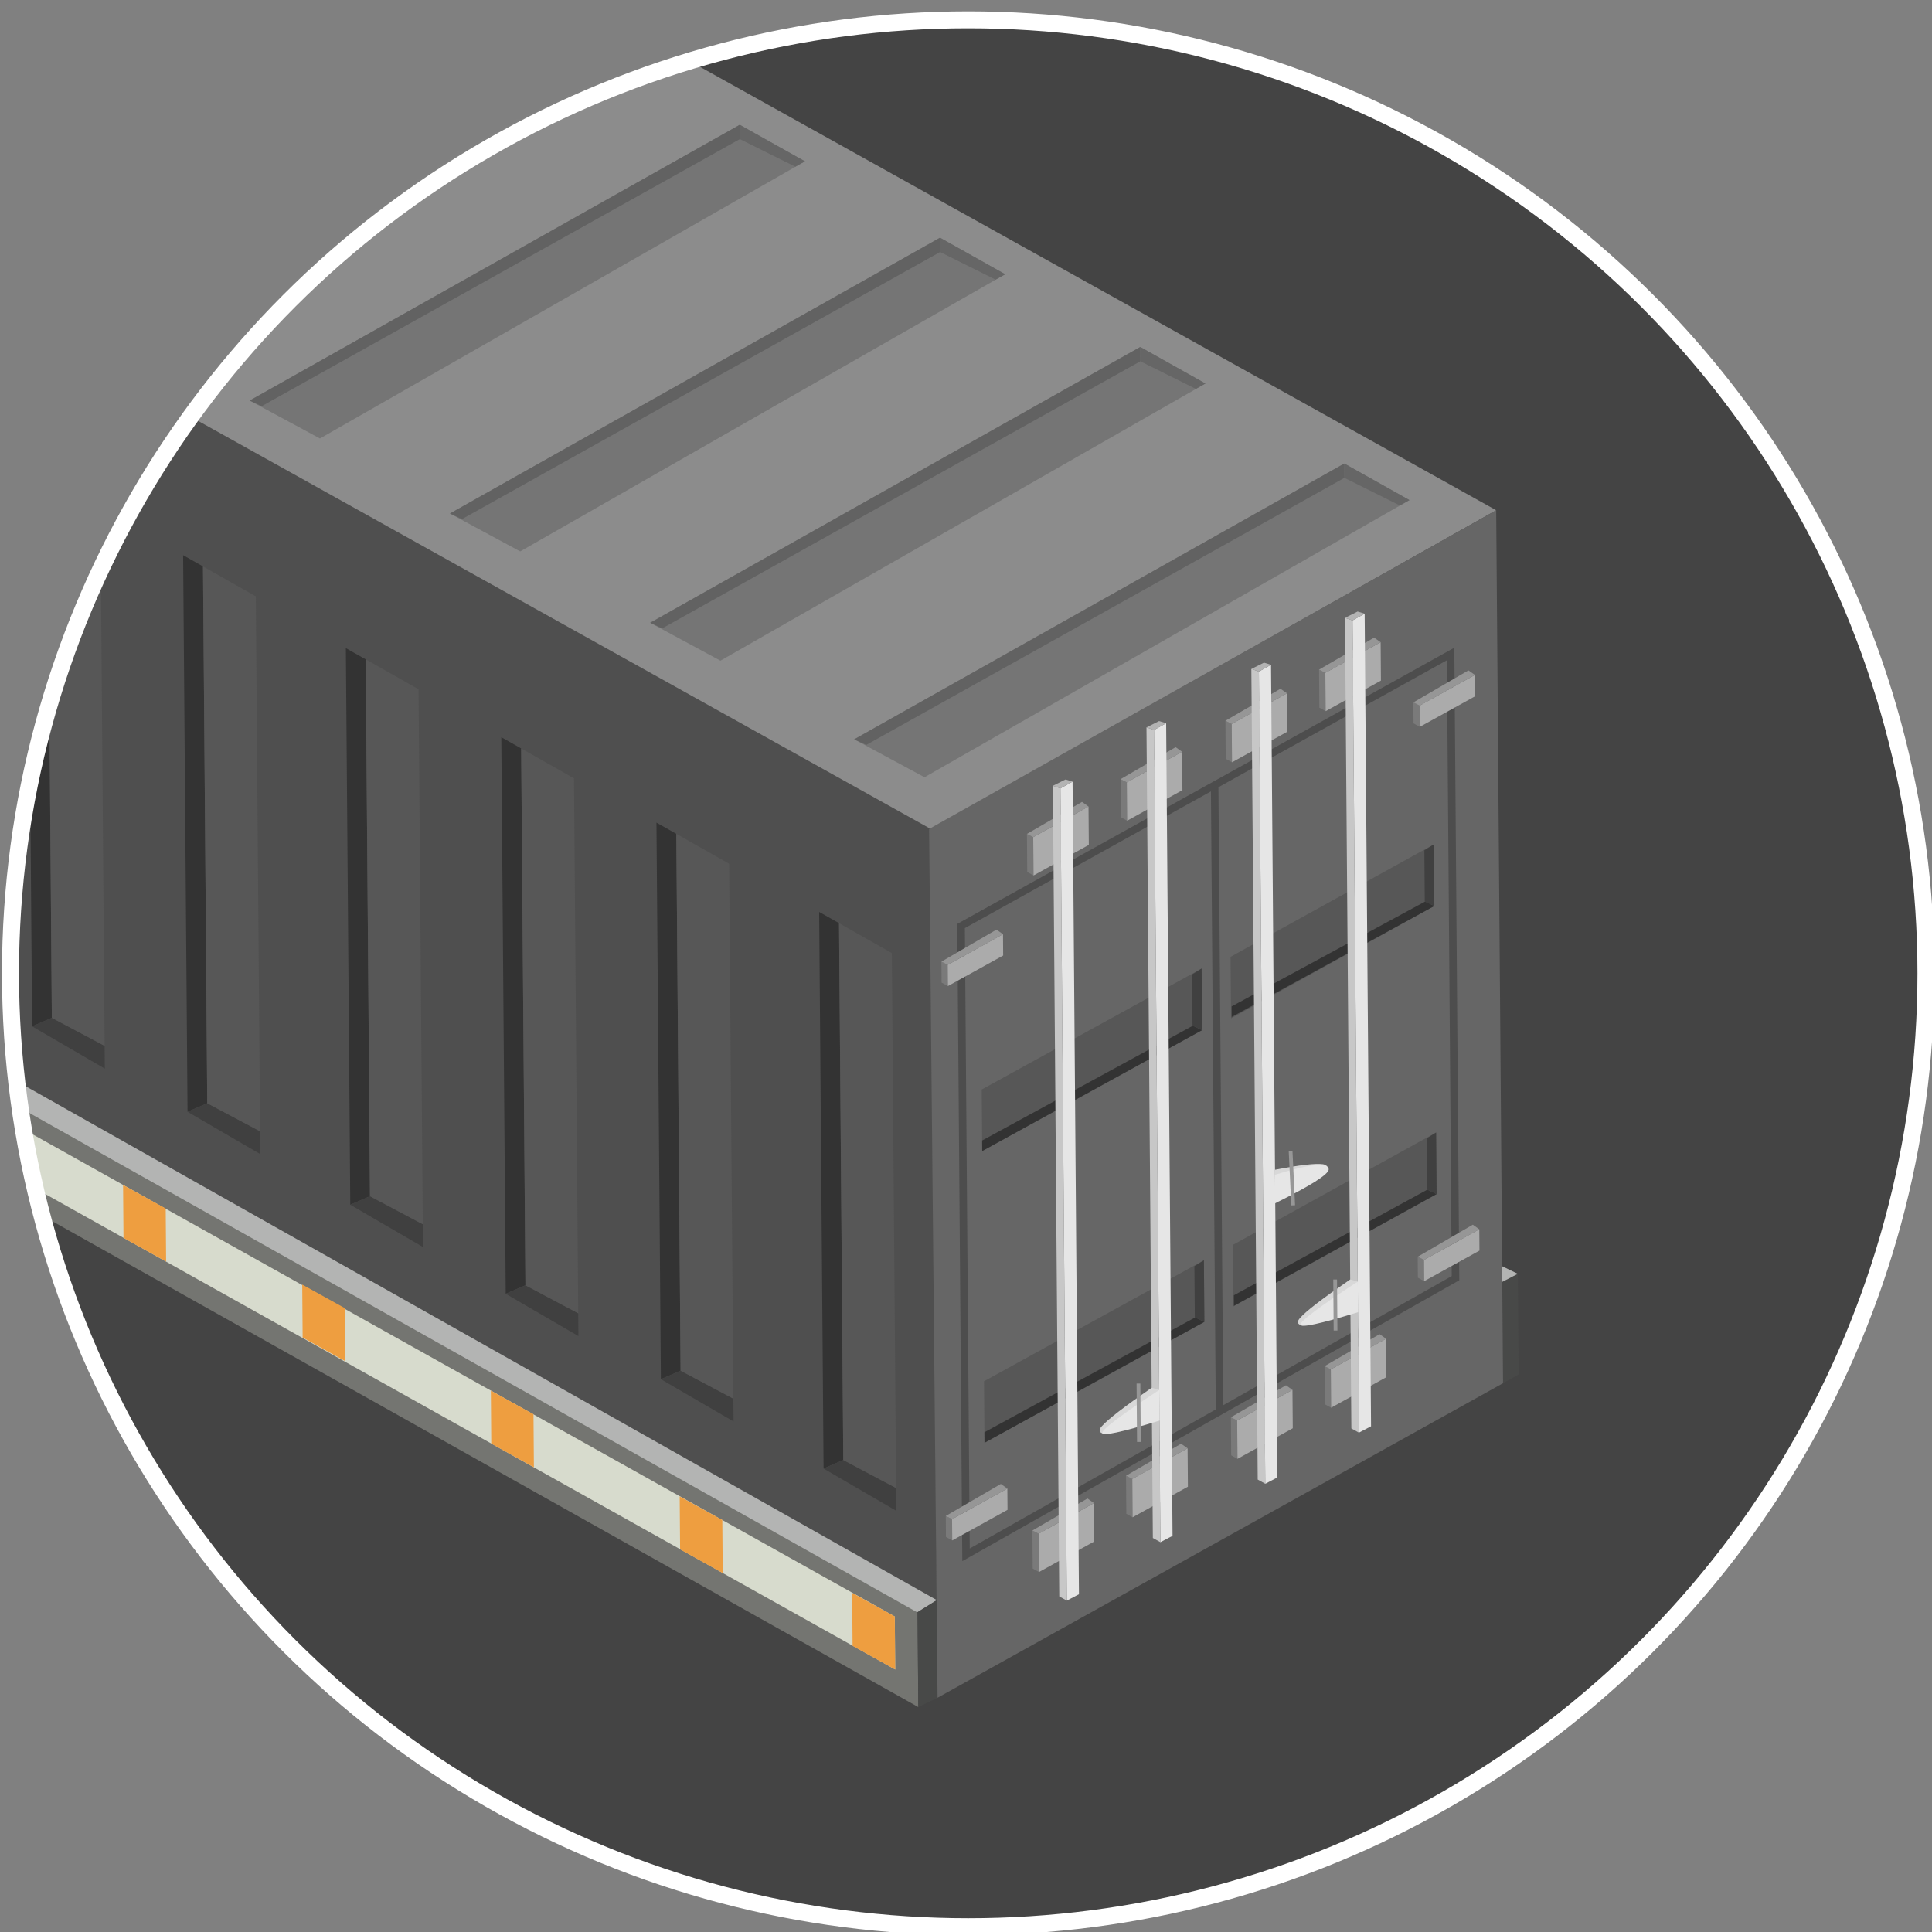 <?xml version="1.0" encoding="UTF-8" standalone="no"?>
<svg
   xmlns:dc="http://purl.org/dc/elements/1.1/"
   xmlns:cc="http://creativecommons.org/ns#"
   xmlns:rdf="http://www.w3.org/1999/02/22-rdf-syntax-ns#"
   xmlns:svg="http://www.w3.org/2000/svg"
   xmlns="http://www.w3.org/2000/svg"
   xmlns:xlink="http://www.w3.org/1999/xlink"
   xmlns:sodipodi="http://sodipodi.sourceforge.net/DTD/sodipodi-0.dtd"
   xmlns:inkscape="http://www.inkscape.org/namespaces/inkscape"
   width="269"
   height="269"
   viewBox="0 0 269 269"
   version="1.1"
   id="svg769"
   sodipodi:docname="special_stow_oneDoorOpen (copy).svg"
   inkscape:version="1.1-dev (ae55a4e461, 2020-04-06)">
  <rect x="0" y="0" width="269" height="269" fill="#808080" stroke="none"/>
  <sodipodi:namedview
     width="269px"
     pagecolor="#000000"
     bordercolor="#666666"
     borderopacity="1"
     objecttolerance="10"
     gridtolerance="10"
     guidetolerance="10"
     inkscape:pageopacity="0"
     inkscape:pageshadow="2"
     inkscape:window-width="1549"
     inkscape:window-height="821"
     id="namedview771"
     showgrid="false"
     inkscape:zoom="2.0367128"
     inkscape:cx="141.83156"
     inkscape:cy="133.22811"
     inkscape:window-x="51"
     inkscape:window-y="25"
     inkscape:window-maximized="1"
     inkscape:current-layer="svg769" />
  <defs
     id="defs18">
    <filter
       x="0"
       y="0"
       width="1"
       height="1"
       filterUnits="objectBoundingBox"
       id="filter-1">
      <feGaussianBlur
         stdDeviation="0"
         in="SourceGraphic"
         id="feGaussianBlur2" />
    </filter>
    <circle
       id="path-2"
       cx="587"
       cy="459"
       r="25" />
    <filter
       x="-1.37"
       y="-1.33"
       width="3.74"
       height="3.74"
       filterUnits="objectBoundingBox"
       id="filter-3">
      <feMorphology
         radius="1.5"
         operator="dilate"
         in="SourceAlpha"
         result="shadowSpreadOuter1"
         id="feMorphology6" />
      <feOffset
         dx="0"
         dy="2"
         in="shadowSpreadOuter1"
         result="shadowOffsetOuter1"
         id="feOffset8" />
      <feGaussianBlur
         stdDeviation="22"
         in="shadowOffsetOuter1"
         result="shadowBlurOuter1"
         id="feGaussianBlur10" />
      <feComposite
         in="shadowBlurOuter1"
         in2="SourceAlpha"
         operator="out"
         result="shadowBlurOuter1"
         id="feComposite12" />
      <feColorMatrix
         values="0 0 0 0 0.374   0 0 0 0 0.374   0 0 0 0 0.374  0 0 0 0.576 0"
         type="matrix"
         in="shadowBlurOuter1"
         id="feColorMatrix14" />
    </filter>
    <ellipse
       id="path-4"
       cx="146.478"
       cy="149.733"
       rx="146.478"
       ry="149.733" />
  </defs>
  <g
     id="one-door-open"
     stroke="none"
     stroke-width="1"
     fill="none"
     fill-rule="evenodd"
     transform="matrix(0.889,0,0,0.885,-188.361,-89.278)">
    <g
       id="31.Dry2_SSfrm_fill-Copy"
       transform="translate(0,-145)">
      <g
         id="Group-6"
         transform="translate(-65,145)">
        <g
           id="Oval-Copy-2" />
        <g
           id="Group"
           transform="translate(574,445)"
           fill="#ffffff" />
        <g
           id="Group-5"
           transform="translate(278,104)">
          <circle
             id="Oval"
             fill="#444444"
             cx="150"
             cy="150"
             r="150" />
          <g
             id="Group-4">
            <g
               id="Group-20"
               transform="translate(0.522)">
              <mask
                 id="mask-5"
                 fill="#ffffff">
                <use
                   xlink:href="#path-4"
                   id="use421"
                   x="0"
                   y="0"
                   width="100%"
                   height="100%" />
              </mask>
              <g
                 id="Mask" />
              <g
                 mask="url(#mask-5)"
                 id="g759">
                <g
                   fill-rule="evenodd"
                   fill="none"
                   stroke-width="1"
                   stroke="none"
                   id="seals-main-container"
                   transform="matrix(0.921,-6.1965864e-4,0.007,0.895,-200.885,-122.277)">
                  <g
                     transform="translate(0,-145)"
                     id="10.Dry1_Sealfrm_Empty-Copy">
                    <g
                       transform="translate(-65,145)"
                       id="Group-6-3">
                      <g
                         id="Group-26-Copy">
                        <g
                           id="view-finder-oval" />
                        <g
                           transform="translate(31)"
                           id="Group-25">
                          <g
                             transform="matrix(-1,0,0,1,506,0)"
                             id="Containter">
                            <polygon
                               points="377.847,126.25 486.166,188.883 502.107,179.316 392.973,117.14 "
                               fill="#b3b4b3"
                               id="Fill-1466" />
                            <polygon
                               points="99.519,279.112 99.519,414.658 485.316,188.883 485.316,55.74 "
                               fill="#4f4f4f"
                               id="Fill-1543" />
                            <polygon
                               points="99.519,414.658 103.017,416.898 505.639,181.332 501.457,179.015 "
                               fill="#b3b4b3"
                               id="Fill-1547" />
                            <polygon
                               points="102.8,416.844 102.8,433.468 505.639,198.532 505.639,181.332 "
                               fill="#747571"
                               id="Fill-1548" />
                            <polygon
                               points="106.679,417.54 106.679,426.863 501.457,197.291 501.457,188.034 "
                               fill="#d7dbcd"
                               id="Fill-1549" />
                            <polygon
                               points="99.519,279.112 485.316,55.74 388.404,0 2.932,223.152 "
                               fill="#8c8c8c"
                               id="Fill-1550" />
                            <polygon
                               points="102.802,433.468 102.802,416.844 99.519,414.736 99.519,431.831 "
                               fill="#484948"
                               id="Fill-1551" />
                            <polygon
                               points="2.932,376.608 2.932,358.795 0.271,357.379 0.271,375.068 "
                               fill="#484948"
                               id="Fill-1551-Copy" />
                            <g
                               fill="#ee9e40"
                               transform="translate(106.679,195.3)"
                               id="reflectors">
                              <polygon
                                 points="351.984,17.533 351.984,26.84 344.767,31.007 344.767,21.684 "
                                 id="Fill-1566-Copy" />
                              <polygon
                                 points="319.999,36.124 319.999,45.431 312.782,49.598 312.782,40.275 "
                                 id="Fill-1566-Copy-2" />
                              <polygon
                                 points="288.014,54.715 288.014,64.021 280.797,68.189 280.797,58.866 "
                                 id="Fill-1566-Copy-3" />
                              <polygon
                                 points="256.029,73.306 256.029,82.612 248.813,86.78 248.813,77.457 "
                                 id="Fill-1566-Copy-7" />
                              <polygon
                                 points="225.706,91.084 225.706,100.39 218.489,104.558 218.489,95.235 "
                                 id="Fill-1566-Copy-6" />
                              <polygon
                                 points="193.74,109.562 193.74,118.868 186.523,123.036 186.523,113.713 "
                                 id="Fill-1566-Copy-5" />
                              <polygon
                                 points="161.772,128.165 161.772,137.471 154.555,141.638 154.555,132.315 "
                                 id="Fill-1566-Copy-4" />
                              <polygon
                                 points="130.654,146.295 130.654,155.601 123.437,159.769 123.437,150.446 "
                                 id="Fill-1566-Copy-11" />
                              <polygon
                                 points="100.324,163.826 100.324,173.132 93.107,177.3 93.107,167.977 "
                                 id="Fill-1566-Copy-10" />
                              <polygon
                                 points="68.388,182.499 68.388,191.805 61.171,195.973 61.171,186.65 "
                                 id="Fill-1566-Copy-9" />
                              <polygon
                                 points="36.419,201.113 36.419,210.42 29.202,214.587 29.202,205.264 "
                                 id="Fill-1566-Copy-8" />
                              <polygon
                                 points="7.217,218.09 7.217,227.396 -5.4622973e-13,231.564 -5.4622973e-13,222.241 "
                                 id="Fill-1566-Copy-12" />
                            </g>
                            <g
                               transform="translate(102.402,84.602)"
                               id="group-1">
                              <g
                                 transform="rotate(2,170.604,10421.04)"
                                 id="groove-1">
                                <polygon
                                   points="9.141,2.089 12.434,-1.2710635e-13 15.841,97.782 15.692,97.716 12.427,96.405 "
                                   fill="#333333"
                                   id="Fill-1596-Copy" />
                                <polygon
                                   points="15.841,101.645 15.702,105.644 3.664,97.782 7.078,96.405 "
                                   transform="matrix(-1,0,0,1,19.505,0)"
                                   fill="#404040"
                                   id="Path-6" />
                                <polygon
                                   points="3.664,101.645 0.389,7.664 9.141,2.089 12.427,96.405 "
                                   fill="#575757"
                                   id="Path-2" />
                              </g>
                              <g
                                 transform="rotate(2,-172.749,9836.243)"
                                 id="groove-1-copy">
                                <polygon
                                   points="9.141,2.089 12.434,-1.2710635e-13 15.841,97.782 15.692,97.716 12.427,96.405 "
                                   fill="#333333"
                                   id="polygon46" />
                                <polygon
                                   points="15.841,101.645 15.702,105.644 3.664,97.782 7.078,96.405 "
                                   transform="matrix(-1,0,0,1,19.505,0)"
                                   fill="#404040"
                                   id="polygon48" />
                                <polygon
                                   points="3.664,101.645 0.389,7.664 9.141,2.089 12.427,96.405 "
                                   fill="#575757"
                                   id="polygon50" />
                              </g>
                              <g
                                 transform="rotate(2,-555.782,9196.256)"
                                 id="groove-1-copy-2">
                                <polygon
                                   points="9.141,2.089 12.434,-1.2710635e-13 15.841,97.782 15.692,97.716 12.427,96.405 "
                                   fill="#333333"
                                   id="polygon53" />
                                <polygon
                                   points="15.841,101.645 15.702,105.644 3.664,97.782 7.078,96.405 "
                                   transform="matrix(-1,0,0,1,19.505,0)"
                                   fill="#404040"
                                   id="polygon55" />
                                <polygon
                                   points="3.664,101.645 0.389,7.664 9.141,2.089 12.427,96.405 "
                                   fill="#575757"
                                   id="polygon57" />
                              </g>
                              <g
                                 transform="rotate(2,-938.771,8557.548)"
                                 id="groove-1-copy-3">
                                <polygon
                                   points="9.141,2.089 12.434,-1.2710635e-13 15.841,97.782 15.692,97.716 12.427,96.405 "
                                   fill="#333333"
                                   id="polygon60" />
                                <polygon
                                   points="15.841,101.645 15.702,105.644 3.664,97.782 7.078,96.405 "
                                   transform="matrix(-1,0,0,1,19.505,0)"
                                   fill="#404040"
                                   id="polygon62" />
                                <polygon
                                   points="3.664,101.645 0.389,7.664 9.141,2.089 12.427,96.405 "
                                   fill="#575757"
                                   id="polygon64" />
                              </g>
                              <g
                                 transform="rotate(2,-1382.568,7811.269)"
                                 id="groove-1-copy-4">
                                <polygon
                                   points="9.141,2.089 12.434,-1.2710635e-13 15.841,97.782 15.692,97.716 12.427,96.405 "
                                   fill="#333333"
                                   id="polygon67" />
                                <polygon
                                   points="15.841,101.645 15.702,105.644 3.664,97.782 7.078,96.405 "
                                   transform="matrix(-1,0,0,1,19.505,0)"
                                   fill="#404040"
                                   id="polygon69" />
                                <polygon
                                   points="3.664,101.645 0.389,7.664 9.141,2.089 12.427,96.405 "
                                   fill="#575757"
                                   id="polygon71" />
                              </g>
                              <g
                                 transform="rotate(2,-1864.923,7031.586)"
                                 id="groove-1-copy-5">
                                <polygon
                                   points="9.141,2.089 12.434,-1.2710635e-13 15.841,97.782 15.692,97.716 12.427,96.405 "
                                   fill="#333333"
                                   id="polygon74" />
                                <polygon
                                   points="15.841,101.645 15.702,105.644 3.664,97.782 7.078,96.405 "
                                   transform="matrix(-1,0,0,1,19.505,0)"
                                   fill="#404040"
                                   id="polygon76" />
                                <polygon
                                   points="3.664,101.645 0.389,7.664 9.141,2.089 12.427,96.405 "
                                   fill="#575757"
                                   id="polygon78" />
                              </g>
                              <g
                                 transform="rotate(2,-2308.72,6285.307)"
                                 id="groove-1-copy-6">
                                <polygon
                                   points="9.141,2.089 12.434,-1.2710635e-13 15.841,97.782 15.692,97.716 12.427,96.405 "
                                   fill="#333333"
                                   id="polygon81" />
                                <polygon
                                   points="15.841,101.645 15.702,105.644 3.664,97.782 7.078,96.405 "
                                   transform="matrix(-1,0,0,1,19.505,0)"
                                   fill="#404040"
                                   id="polygon83" />
                                <polygon
                                   points="3.664,101.645 0.389,7.664 9.141,2.089 12.427,96.405 "
                                   fill="#575757"
                                   id="polygon85" />
                              </g>
                              <g
                                 transform="rotate(2,-2752.517,5539.029)"
                                 id="groove-1-copy-7">
                                <polygon
                                   points="9.141,2.089 12.434,-1.2710635e-13 15.841,97.782 15.692,97.716 12.427,96.405 "
                                   fill="#333333"
                                   id="polygon88" />
                                <polygon
                                   points="15.841,101.645 15.702,105.644 3.664,97.782 7.078,96.405 "
                                   transform="matrix(-1,0,0,1,19.505,0)"
                                   fill="#404040"
                                   id="polygon90" />
                                <polygon
                                   points="3.664,101.645 0.389,7.664 9.141,2.089 12.427,96.405 "
                                   fill="#575757"
                                   id="polygon92" />
                              </g>
                              <g
                                 transform="rotate(2,-3234.917,4758.067)"
                                 id="groove-1-copy-8">
                                <polygon
                                   points="9.141,2.089 12.434,-1.2710635e-13 15.841,97.782 15.692,97.716 12.427,96.405 "
                                   fill="#333333"
                                   id="polygon95" />
                                <polygon
                                   points="15.841,101.645 15.702,105.644 3.664,97.782 7.078,96.405 "
                                   transform="matrix(-1,0,0,1,19.505,0)"
                                   fill="#404040"
                                   id="polygon97" />
                                <polygon
                                   points="3.664,101.645 0.389,7.664 9.141,2.089 12.427,96.405 "
                                   fill="#575757"
                                   id="polygon99" />
                              </g>
                              <g
                                 transform="rotate(2,-3678.715,4011.789)"
                                 id="groove-1-copy-9">
                                <polygon
                                   points="9.141,2.089 12.434,-1.2710635e-13 15.841,97.782 15.692,97.716 12.427,96.405 "
                                   fill="#333333"
                                   id="polygon102" />
                                <polygon
                                   points="15.841,101.645 15.702,105.644 3.664,97.782 7.078,96.405 "
                                   transform="matrix(-1,0,0,1,19.505,0)"
                                   fill="#404040"
                                   id="polygon104" />
                                <polygon
                                   points="3.664,101.645 0.389,7.664 9.141,2.089 12.427,96.405 "
                                   fill="#575757"
                                   id="polygon106" />
                              </g>
                              <g
                                 transform="rotate(2,-4122.512,3265.51)"
                                 id="groove-1-copy-10">
                                <polygon
                                   points="9.141,2.089 12.434,-1.2710635e-13 15.841,97.782 15.692,97.716 12.427,96.405 "
                                   fill="#333333"
                                   id="polygon109" />
                                <polygon
                                   points="15.841,101.645 15.702,105.644 3.664,97.782 7.078,96.405 "
                                   transform="matrix(-1,0,0,1,19.505,0)"
                                   fill="#404040"
                                   id="polygon111" />
                                <polygon
                                   points="3.664,101.645 0.389,7.664 9.141,2.089 12.427,96.405 "
                                   fill="#575757"
                                   id="polygon113" />
                              </g>
                              <g
                                 transform="rotate(2,-4604.912,2484.548)"
                                 id="groove-1-copy-11">
                                <polygon
                                   points="9.141,2.089 12.434,-1.2710635e-13 15.841,97.782 15.692,97.716 12.427,96.405 "
                                   fill="#333333"
                                   id="polygon116" />
                                <polygon
                                   points="15.841,101.645 15.702,105.644 3.664,97.782 7.078,96.405 "
                                   transform="matrix(-1,0,0,1,19.505,0)"
                                   fill="#404040"
                                   id="polygon118" />
                                <polygon
                                   points="3.664,101.645 0.389,7.664 9.141,2.089 12.427,96.405 "
                                   fill="#575757"
                                   id="polygon120" />
                              </g>
                              <g
                                 transform="rotate(2,-5067.072,1738.59)"
                                 id="groove-1-copy-12">
                                <polygon
                                   points="9.141,2.089 12.434,-1.2710635e-13 15.841,97.782 15.692,97.716 12.427,96.405 "
                                   fill="#333333"
                                   id="polygon123" />
                                <polygon
                                   points="15.841,101.645 15.702,105.644 3.664,97.782 7.078,96.405 "
                                   transform="matrix(-1,0,0,1,19.505,0)"
                                   fill="#404040"
                                   id="polygon125" />
                                <polygon
                                   points="3.664,101.645 0.389,7.664 9.141,2.089 12.427,96.405 "
                                   fill="#575757"
                                   id="polygon127" />
                              </g>
                              <g
                                 transform="rotate(2,-5510.824,993.591)"
                                 id="groove-1-copy-13">
                                <polygon
                                   points="9.141,2.089 12.434,-1.2710635e-13 15.841,97.782 15.692,97.716 12.427,96.405 "
                                   fill="#333333"
                                   id="polygon130" />
                                <polygon
                                   points="15.841,101.645 15.702,105.644 3.664,97.782 7.078,96.405 "
                                   transform="matrix(-1,0,0,1,19.505,0)"
                                   fill="#404040"
                                   id="polygon132" />
                                <polygon
                                   points="3.664,101.645 0.389,7.664 9.141,2.089 12.427,96.405 "
                                   fill="#575757"
                                   id="polygon134" />
                              </g>
                              <g
                                 transform="rotate(2,-5974.861,212.308)"
                                 id="groove-1-copy-14">
                                <polygon
                                   points="9.141,2.089 12.434,-1.2710635e-13 15.841,97.782 15.692,97.716 12.427,96.405 "
                                   fill="#333333"
                                   id="polygon137" />
                                <polygon
                                   points="15.841,101.645 15.702,105.644 3.664,97.782 7.078,96.405 "
                                   transform="matrix(-1,0,0,1,19.505,0)"
                                   fill="#404040"
                                   id="polygon139" />
                                <polygon
                                   points="3.664,101.645 0.389,7.664 9.141,2.089 12.427,96.405 "
                                   fill="#575757"
                                   id="polygon141" />
                              </g>
                            </g>
                            <g
                               transform="rotate(180,236.368,137.188)"
                               id="groves-1-copy">
                              <g
                                 transform="rotate(-63,181.956,111.073)"
                                 id="g151">
                                <polygon
                                   points="0.387,97.113 5.53,0.545 16.878,8.119 11.129,104.027 "
                                   fill="#757575"
                                   id="polygon145" />
                                <polygon
                                   points="8.98,95.968 11.221,97.113 0.479,104.027 0.387,102.135 "
                                   transform="matrix(-1,0,0,1,11.608,0)"
                                   fill="#666666"
                                   id="polygon147" />
                                <polygon
                                   points="5.53,0.545 7.334,1.912 2.628,95.968 0.387,97.113 "
                                   fill="#626262"
                                   id="polygon149" />
                              </g>
                              <g
                                 transform="rotate(-63,182.837,81.459)"
                                 id="groove-1-copy-15">
                                <polygon
                                   points="0.387,97.113 5.53,0.545 16.878,8.119 11.129,104.027 "
                                   fill="#757575"
                                   id="polygon153" />
                                <polygon
                                   points="8.98,95.968 11.221,97.113 0.479,104.027 0.387,102.135 "
                                   transform="matrix(-1,0,0,1,11.608,0)"
                                   fill="#666666"
                                   id="polygon155" />
                                <polygon
                                   points="5.53,0.545 7.334,1.912 2.628,95.968 0.387,97.113 "
                                   fill="#626262"
                                   id="polygon157" />
                              </g>
                              <g
                                 transform="rotate(-63,183.31,50.159)"
                                 id="groove-1-copy-16">
                                <polygon
                                   points="0.387,97.113 5.53,0.545 16.878,8.119 11.129,104.027 "
                                   fill="#757575"
                                   id="polygon160" />
                                <polygon
                                   points="8.98,95.968 11.221,97.113 0.479,104.027 0.387,102.135 "
                                   transform="matrix(-1,0,0,1,11.608,0)"
                                   fill="#666666"
                                   id="polygon162" />
                                <polygon
                                   points="5.53,0.545 7.334,1.912 2.628,95.968 0.387,97.113 "
                                   fill="#626262"
                                   id="polygon164" />
                              </g>
                              <g
                                 transform="rotate(-63,184.337,15.609)"
                                 id="groove-1-copy-17">
                                <polygon
                                   points="0.387,97.113 5.53,0.545 16.878,8.119 11.129,104.027 "
                                   fill="#757575"
                                   id="polygon167" />
                                <polygon
                                   points="8.98,95.968 11.221,97.113 0.479,104.027 0.387,102.135 "
                                   transform="matrix(-1,0,0,1,11.608,0)"
                                   fill="#666666"
                                   id="polygon169" />
                                <polygon
                                   points="5.53,0.545 7.334,1.912 2.628,95.968 0.387,97.113 "
                                   fill="#626262"
                                   id="polygon171" />
                              </g>
                              <g
                                 transform="rotate(-63,184.724,-17.897)"
                                 id="groove-1-copy-18">
                                <polygon
                                   points="0.387,97.113 5.53,0.545 16.878,8.119 11.129,104.027 "
                                   fill="#757575"
                                   id="polygon174" />
                                <polygon
                                   points="8.98,95.968 11.221,97.113 0.479,104.027 0.387,102.135 "
                                   transform="matrix(-1,0,0,1,11.608,0)"
                                   fill="#666666"
                                   id="polygon176" />
                                <polygon
                                   points="5.53,0.545 7.334,1.912 2.628,95.968 0.387,97.113 "
                                   fill="#626262"
                                   id="polygon178" />
                              </g>
                              <g
                                 transform="rotate(-63,185.548,-53.29)"
                                 id="groove-1-copy-19">
                                <polygon
                                   points="0.387,97.113 5.53,0.545 16.878,8.119 11.129,104.027 "
                                   fill="#757575"
                                   id="polygon181" />
                                <polygon
                                   points="8.98,95.968 11.221,97.113 0.479,104.027 0.387,102.135 "
                                   transform="matrix(-1,0,0,1,11.608,0)"
                                   fill="#666666"
                                   id="polygon183" />
                                <polygon
                                   points="5.53,0.545 7.334,1.912 2.628,95.968 0.387,97.113 "
                                   fill="#626262"
                                   id="polygon185" />
                              </g>
                              <g
                                 transform="rotate(-63,186.315,-94.461)"
                                 id="groove-1-copy-20">
                                <polygon
                                   points="0.387,97.113 5.53,0.545 16.878,8.119 11.129,104.027 "
                                   fill="#757575"
                                   id="polygon188" />
                                <polygon
                                   points="8.98,95.968 11.221,97.113 0.479,104.027 0.387,102.135 "
                                   transform="matrix(-1,0,0,1,11.608,0)"
                                   fill="#666666"
                                   id="polygon190" />
                                <polygon
                                   points="5.53,0.545 7.334,1.912 2.628,95.968 0.387,97.113 "
                                   fill="#626262"
                                   id="polygon192" />
                              </g>
                              <g
                                 transform="rotate(-63,187.779,-130.897)"
                                 id="groove-1-copy-21">
                                <polygon
                                   points="0.387,97.113 5.53,0.545 16.878,8.119 11.129,104.027 "
                                   fill="#757575"
                                   id="polygon195" />
                                <polygon
                                   points="8.98,95.968 11.221,97.113 0.479,104.027 0.387,102.135 "
                                   transform="matrix(-1,0,0,1,11.608,0)"
                                   fill="#666666"
                                   id="polygon197" />
                                <polygon
                                   points="5.53,0.545 7.334,1.912 2.628,95.968 0.387,97.113 "
                                   fill="#626262"
                                   id="polygon199" />
                              </g>
                              <g
                                 transform="rotate(-63,188.952,-170.383)"
                                 id="groove-1-copy-22">
                                <polygon
                                   points="0.387,97.113 5.53,0.545 16.878,8.119 11.129,104.027 "
                                   fill="#757575"
                                   id="polygon202" />
                                <polygon
                                   points="8.98,95.968 11.221,97.113 0.479,104.027 0.387,102.135 "
                                   transform="matrix(-1,0,0,1,11.608,0)"
                                   fill="#666666"
                                   id="polygon204" />
                                <polygon
                                   points="5.53,0.545 7.334,1.912 2.628,95.968 0.387,97.113 "
                                   fill="#626262"
                                   id="polygon206" />
                              </g>
                              <g
                                 transform="rotate(-63,189.689,-207.983)"
                                 id="groove-1-copy-23">
                                <polygon
                                   points="0.387,97.113 5.53,0.545 16.878,8.119 11.129,104.027 "
                                   fill="#757575"
                                   id="polygon209" />
                                <polygon
                                   points="8.98,95.968 11.221,97.113 0.479,104.027 0.387,102.135 "
                                   transform="matrix(-1,0,0,1,11.608,0)"
                                   fill="#666666"
                                   id="polygon211" />
                                <polygon
                                   points="5.53,0.545 7.334,1.912 2.628,95.968 0.387,97.113 "
                                   fill="#626262"
                                   id="polygon213" />
                              </g>
                              <g
                                 transform="rotate(-63,190.949,-245.262)"
                                 id="groove-1-copy-24">
                                <polygon
                                   points="0.387,97.113 5.53,0.545 16.878,8.119 11.129,104.027 "
                                   fill="#757575"
                                   id="polygon216" />
                                <polygon
                                   points="8.98,95.968 11.221,97.113 0.479,104.027 0.387,102.135 "
                                   transform="matrix(-1,0,0,1,11.608,0)"
                                   fill="#666666"
                                   id="polygon218" />
                                <polygon
                                   points="5.53,0.545 7.334,1.912 2.628,95.968 0.387,97.113 "
                                   fill="#626262"
                                   id="polygon220" />
                              </g>
                              <g
                                 transform="rotate(-63,191.483,-283.704)"
                                 id="groove-1-copy-25">
                                <polygon
                                   points="0.387,97.113 5.53,0.545 16.878,8.119 11.129,104.027 "
                                   fill="#757575"
                                   id="polygon223" />
                                <polygon
                                   points="8.98,95.968 11.221,97.113 0.479,104.027 0.387,102.135 "
                                   transform="matrix(-1,0,0,1,11.608,0)"
                                   fill="#666666"
                                   id="polygon225" />
                                <polygon
                                   points="5.53,0.545 7.334,1.912 2.628,95.968 0.387,97.113 "
                                   fill="#626262"
                                   id="polygon227" />
                              </g>
                            </g>
                            <polygon
                               points="99.793,376.608 3.206,431.831 2.932,279.112 99.793,223.152 "
                               transform="matrix(-1,0,0,1,102.724,0)"
                               fill="#666666"
                               id="Path-65" />
                            <polygon
                               points="2.932,356.045 2.932,358.795 0.271,357.379 "
                               fill="#b3b4b3"
                               id="Path-5" />
                            <g
                               transform="matrix(-1,0,0,1,499.603,55.773)"
                               id="front-door-copy-3">
                              <g
                                 transform="translate(408.412,247.904)"
                                 id="h-groove">
                                <polygon
                                   points="37.552,10.831 0,32.06 0,21.24 37.552,0 "
                                   fill="#575757"
                                   id="Path-26" />
                                <polygon
                                   points="0,30.204 0,32.06 37.552,10.831 35.992,10.046 "
                                   fill="#333333"
                                   id="Path-27" />
                                <polygon
                                   points="35.929,1.038 35.929,10.046 37.552,10.831 37.552,0 "
                                   fill="#404040"
                                   id="Path-28" />
                              </g>
                              <g
                                 transform="translate(450.632,226.108)"
                                 id="h-groove-copy">
                                <polygon
                                   points="34.993,10.831 0.271,30.56 0.271,19.74 34.993,0 "
                                   fill="#575757"
                                   id="polygon237" />
                                <polygon
                                   points="0.385,28.457 0.385,30.313 34.993,10.831 33.434,10.046 "
                                   fill="#333333"
                                   id="polygon239" />
                                <polygon
                                   points="33.37,1.038 33.37,10.046 34.993,10.831 34.993,0 "
                                   fill="#404040"
                                   id="polygon241" />
                              </g>
                              <g
                                 transform="translate(450.632,276.752)"
                                 id="h-groove-copy-2">
                                <polygon
                                   points="34.993,10.831 0.271,30.56 0.271,19.74 34.993,0 "
                                   fill="#575757"
                                   id="polygon244" />
                                <polygon
                                   points="0.383,28.592 0.383,30.449 34.993,10.831 33.434,10.046 "
                                   fill="#333333"
                                   id="polygon246" />
                                <polygon
                                   points="33.37,1.038 33.37,10.046 34.993,10.831 34.993,0 "
                                   fill="#404040"
                                   id="polygon248" />
                              </g>
                              <g
                                 transform="translate(408.412,299.189)"
                                 id="h-groove-copy-4">
                                <polygon
                                   points="37.552,10.831 0,32.06 0,21.24 37.552,0 "
                                   fill="#575757"
                                   id="polygon251" />
                                <polygon
                                   points="0,30.204 0,32.06 37.552,10.831 35.992,10.046 "
                                   fill="#333333"
                                   id="polygon253" />
                                <polygon
                                   points="35.929,1.038 35.929,10.046 37.552,10.831 37.552,0 "
                                   fill="#404040"
                                   id="polygon255" />
                              </g>
                              <polygon
                                 points="488.728,302.364 405.12,350.936 405.12,240.399 488.728,192.64 "
                                 stroke-width="1.28"
                                 stroke="#4d4d4d"
                                 id="Path-24" />
                              <path
                                 stroke-width="1.28"
                                 stroke="#4d4d4d"
                                 id="Path-25"
                                 d="M 448.427,215.397 V 325.66" />
                            </g>
                            <g
                               transform="matrix(-1,0,0,1,49.896,251.297)"
                               id="front-door-copy-2" />
                          </g>
                          <g
                             transform="translate(408.126,259.631)"
                             id="SEALS">
                            <g
                               transform="translate(14.713,10.257)"
                               id="rod-1">
                              <g
                                 transform="translate(0,126.931)"
                                 id="plate">
                                <polygon
                                   points="0,12.311 1.064,12.924 1.064,6.187 0,5.621 "
                                   fill="#7a7a7a"
                                   id="Path-72" />
                                <polygon
                                   points="10.507,7.556 10.507,0.808 1.064,6.187 1.064,12.924 "
                                   fill="#ababab"
                                   id="Path-71" />
                                <polygon
                                   points="10.507,0.808 9.406,-5.6843419e-14 0,5.621 1.064,6.187 "
                                   fill="#969696"
                                   id="Path-73" />
                              </g>
                              <g
                                 transform="translate(0,4.487)"
                                 id="plate-copy">
                                <polygon
                                   points="0,12.311 1.064,12.924 1.064,6.187 0,5.621 "
                                   fill="#7a7a7a"
                                   id="polygon267" />
                                <polygon
                                   points="10.507,7.556 10.507,0.808 1.064,6.187 1.064,12.924 "
                                   fill="#ababab"
                                   id="polygon269" />
                                <polygon
                                   points="10.507,0.808 9.406,-5.6843419e-14 0,5.621 1.064,6.187 "
                                   fill="#969696"
                                   id="polygon271" />
                              </g>
                              <g
                                 transform="translate(4.478)"
                                 id="rod">
                                <polygon
                                   points="3.351,143.763 1.279,144.88 1.279,2.107 3.351,0.917 "
                                   fill="#e6e6e6"
                                   id="Path-68" />
                                <polygon
                                   points="0,144.14 1.279,144.88 1.279,2.107 0,1.647 "
                                   fill="#c7c7c7"
                                   id="Path-69" />
                                <polygon
                                   points="3.351,0.917 2.156,0.54 0,1.647 1.279,2.107 "
                                   fill="#b3b3b3"
                                   id="Path-70" />
                              </g>
                            </g>
                            <g
                               transform="translate(30.705)"
                               id="rod-1-copy">
                              <g
                                 transform="translate(0,127.572)"
                                 id="g285">
                                <polygon
                                   points="0,12.311 1.064,12.924 1.064,6.187 0,5.621 "
                                   fill="#7a7a7a"
                                   id="polygon279" />
                                <polygon
                                   points="10.507,7.556 10.507,0.808 1.064,6.187 1.064,12.924 "
                                   fill="#ababab"
                                   id="polygon281" />
                                <polygon
                                   points="10.507,0.808 9.406,-5.6843419e-14 0,5.621 1.064,6.187 "
                                   fill="#969696"
                                   id="polygon283" />
                              </g>
                              <g
                                 transform="translate(0,5.129)"
                                 id="g293">
                                <polygon
                                   points="0,12.311 1.064,12.924 1.064,6.187 0,5.621 "
                                   fill="#7a7a7a"
                                   id="polygon287" />
                                <polygon
                                   points="10.507,7.556 10.507,0.808 1.064,6.187 1.064,12.924 "
                                   fill="#ababab"
                                   id="polygon289" />
                                <polygon
                                   points="10.507,0.808 9.406,-5.6843419e-14 0,5.621 1.064,6.187 "
                                   fill="#969696"
                                   id="polygon291" />
                              </g>
                              <g
                                 transform="translate(4.478)"
                                 id="g301">
                                <polygon
                                   points="3.351,143.763 1.279,144.88 1.279,2.107 3.351,0.917 "
                                   fill="#e6e6e6"
                                   id="polygon295" />
                                <polygon
                                   points="0,144.14 1.279,144.88 1.279,2.107 0,1.647 "
                                   fill="#c7c7c7"
                                   id="polygon297" />
                                <polygon
                                   points="3.351,0.917 2.156,0.54 0,1.647 1.279,2.107 "
                                   fill="#b3b3b3"
                                   id="polygon299" />
                              </g>
                            </g>
                            <g
                               transform="translate(0,37.182)"
                               id="HINGE">
                              <polygon
                                 points="0,9.309 1.064,9.921 1.064,6.187 0,5.621 "
                                 fill="#7a7a7a"
                                 id="polygon304" />
                              <polygon
                                 points="10.507,4.553 10.507,0.808 1.064,6.187 1.064,9.921 "
                                 fill="#ababab"
                                 id="polygon306" />
                              <polygon
                                 points="10.507,0.808 9.406,-5.6843419e-14 0,5.621 1.064,6.187 "
                                 fill="#969696"
                                 id="polygon308" />
                            </g>
                            <g
                               transform="translate(0,134.623)"
                               id="HINGE-Copy">
                              <polygon
                                 points="0,9.309 1.064,9.921 1.064,6.187 0,5.621 "
                                 fill="#7a7a7a"
                                 id="polygon311" />
                              <polygon
                                 points="10.507,4.553 10.507,0.808 1.064,6.187 1.064,9.921 "
                                 fill="#ababab"
                                 id="polygon313" />
                              <polygon
                                 points="10.507,0.808 9.406,-5.6843419e-14 0,5.621 1.064,6.187 "
                                 fill="#969696"
                                 id="polygon315" />
                            </g>
                            <g
                               transform="translate(26.274,116.453)"
                               id="HINGE-PLATES">
                              <path
                                 fill="#d8d8d8"
                                 id="Path-75"
                                 d="M 10.217,1.67 8.909,1.282 C 4.25,4.589 1.418,6.829 0.413,8.003 -0.242,8.729 -0.118,9.189 0.784,9.382" />
                              <path
                                 fill="#e6e6e6"
                                 id="Path-74"
                                 d="M 10.189,1.67 C 3.698,6.062 0.453,8.57 0.453,9.196 c 0,0.626 3.255,-0.09 9.764,-2.147 z" />
                              <path
                                 stroke-width="0.64"
                                 stroke="#979797"
                                 id="Path-80"
                                 d="M 6.67,0.542 V 10.799" />
                            </g>
                          </g>
                          <g
                             transform="translate(456.743,240.399)"
                             id="SEALS-2">
                            <g
                               transform="translate(0,8.975)"
                               id="rod-1-copy-3">
                              <g
                                 transform="translate(0,127.572)"
                                 id="g329">
                                <polygon
                                   points="0,12.311 1.064,12.924 1.064,6.187 0,5.621 "
                                   fill="#7a7a7a"
                                   id="polygon323" />
                                <polygon
                                   points="10.507,7.556 10.507,0.808 1.064,6.187 1.064,12.924 "
                                   fill="#ababab"
                                   id="polygon325" />
                                <polygon
                                   points="10.507,0.808 9.406,-5.6843419e-14 0,5.621 1.064,6.187 "
                                   fill="#969696"
                                   id="polygon327" />
                              </g>
                              <g
                                 transform="translate(0,5.129)"
                                 id="g337">
                                <polygon
                                   points="0,12.311 1.064,12.924 1.064,6.187 0,5.621 "
                                   fill="#7a7a7a"
                                   id="polygon331" />
                                <polygon
                                   points="10.507,7.556 10.507,0.808 1.064,6.187 1.064,12.924 "
                                   fill="#ababab"
                                   id="polygon333" />
                                <polygon
                                   points="10.507,0.808 9.406,-5.6843419e-14 0,5.621 1.064,6.187 "
                                   fill="#969696"
                                   id="polygon335" />
                              </g>
                              <g
                                 transform="translate(4.478)"
                                 id="g345">
                                <polygon
                                   points="3.351,143.763 1.279,144.88 1.279,2.107 3.351,0.917 "
                                   fill="#e6e6e6"
                                   id="polygon339" />
                                <polygon
                                   points="0,144.14 1.279,144.88 1.279,2.107 0,1.647 "
                                   fill="#c7c7c7"
                                   id="polygon341" />
                                <polygon
                                   points="3.351,0.917 2.156,0.54 0,1.647 1.279,2.107 "
                                   fill="#b3b3b3"
                                   id="polygon343" />
                              </g>
                            </g>
                            <g
                               transform="translate(15.992)"
                               id="rod-1-copy-2">
                              <g
                                 transform="translate(0,127.572)"
                                 id="g354">
                                <polygon
                                   points="0,12.311 1.064,12.924 1.064,6.187 0,5.621 "
                                   fill="#7a7a7a"
                                   id="polygon348" />
                                <polygon
                                   points="10.507,7.556 10.507,0.808 1.064,6.187 1.064,12.924 "
                                   fill="#ababab"
                                   id="polygon350" />
                                <polygon
                                   points="10.507,0.808 9.406,-5.6843419e-14 0,5.621 1.064,6.187 "
                                   fill="#969696"
                                   id="polygon352" />
                              </g>
                              <g
                                 transform="translate(0,5.129)"
                                 id="g362">
                                <polygon
                                   points="0,12.311 1.064,12.924 1.064,6.187 0,5.621 "
                                   fill="#7a7a7a"
                                   id="polygon356" />
                                <polygon
                                   points="10.507,7.556 10.507,0.808 1.064,6.187 1.064,12.924 "
                                   fill="#ababab"
                                   id="polygon358" />
                                <polygon
                                   points="10.507,0.808 9.406,-5.6843419e-14 0,5.621 1.064,6.187 "
                                   fill="#969696"
                                   id="polygon360" />
                              </g>
                              <g
                                 transform="translate(4.478)"
                                 id="g370">
                                <polygon
                                   points="3.351,143.763 1.279,144.88 1.279,2.107 3.351,0.917 "
                                   fill="#e6e6e6"
                                   id="polygon364" />
                                <polygon
                                   points="0,144.14 1.279,144.88 1.279,2.107 0,1.647 "
                                   fill="#c7c7c7"
                                   id="polygon366" />
                                <polygon
                                   points="3.351,0.917 2.156,0.54 0,1.647 1.279,2.107 "
                                   fill="#b3b3b3"
                                   id="polygon368" />
                              </g>
                            </g>
                            <g
                               transform="translate(31.985,10.898)"
                               id="HINGE-Copy-3">
                              <polygon
                                 points="0,9.309 1.064,9.921 1.064,6.187 0,5.621 "
                                 fill="#7a7a7a"
                                 id="polygon373" />
                              <polygon
                                 points="10.507,4.553 10.507,0.808 1.064,6.187 1.064,9.921 "
                                 fill="#ababab"
                                 id="polygon375" />
                              <polygon
                                 points="10.507,0.808 9.406,-5.6843419e-14 0,5.621 1.064,6.187 "
                                 fill="#969696"
                                 id="polygon377" />
                            </g>
                            <g
                               transform="translate(31.985,108.34)"
                               id="HINGE-Copy-2">
                              <polygon
                                 points="0,9.309 1.064,9.921 1.064,6.187 0,5.621 "
                                 fill="#7a7a7a"
                                 id="polygon380" />
                              <polygon
                                 points="10.507,4.553 10.507,0.808 1.064,6.187 1.064,9.921 "
                                 fill="#ababab"
                                 id="polygon382" />
                              <polygon
                                 points="10.507,0.808 9.406,-5.6843419e-14 0,5.621 1.064,6.187 "
                                 fill="#969696"
                                 id="polygon384" />
                            </g>
                            <g
                               transform="translate(11.515,117.956)"
                               id="HINGE-PLATES-Copy">
                              <path
                                 fill="#d8d8d8"
                                 id="path387"
                                 d="M 10.235,0.369 8.956,0 C 4.265,3.307 1.418,5.547 0.413,6.721 -0.242,7.447 -0.118,7.907 0.784,8.1 Z" />
                              <path
                                 fill="#e6e6e6"
                                 id="path389"
                                 d="M 10.235,0.369 C 3.714,4.773 0.453,7.288 0.453,7.914 c 0,0.626 3.27,-0.096 9.811,-2.165 z" />
                              <path
                                 stroke-width="0.64"
                                 stroke="#979797"
                                 id="Path-79"
                                 d="M 6.397,0 V 8.975" />
                            </g>
                            <g
                               transform="translate(7.652,95.338)"
                               id="hinge-plate-2">
                              <path
                                 fill="#d8d8d8"
                                 id="Path-77"
                                 d="M 9.006,3.773 C 9.34,2.98 9.118,2.505 8.341,2.348 7.088,2.164 4.367,2.488 0.177,3.322 v 0.879 z" />
                              <path
                                 fill="#e6e6e6"
                                 id="Path-76"
                                 d="M 0.177,4.201 C 6.206,2.285 9.252,1.968 9.313,3.249 9.313,4.122 6.209,6.137 0,9.295 Z" />
                              <path
                                 stroke-width="0.64"
                                 stroke="#979797"
                                 id="Path-78"
                                 d="M 2.855,0 3.223,9.574" />
                            </g>
                          </g>
                        </g>
                      </g>
                      <g
                         id="Oval-Copy-2-6" />
                      <g
                         fill="#ffffff"
                         transform="translate(582,444)"
                         id="Group-4-7" />
                    </g>
                  </g>
                </g>
              </g>
            </g>
            <circle
               id="circle762"
               stroke="#ffffff"
               stroke-width="2.666"
               cx="150.522"
               cy="150"
               r="150" />
          </g>
        </g>
      </g>
    </g>
  </g>
</svg>
